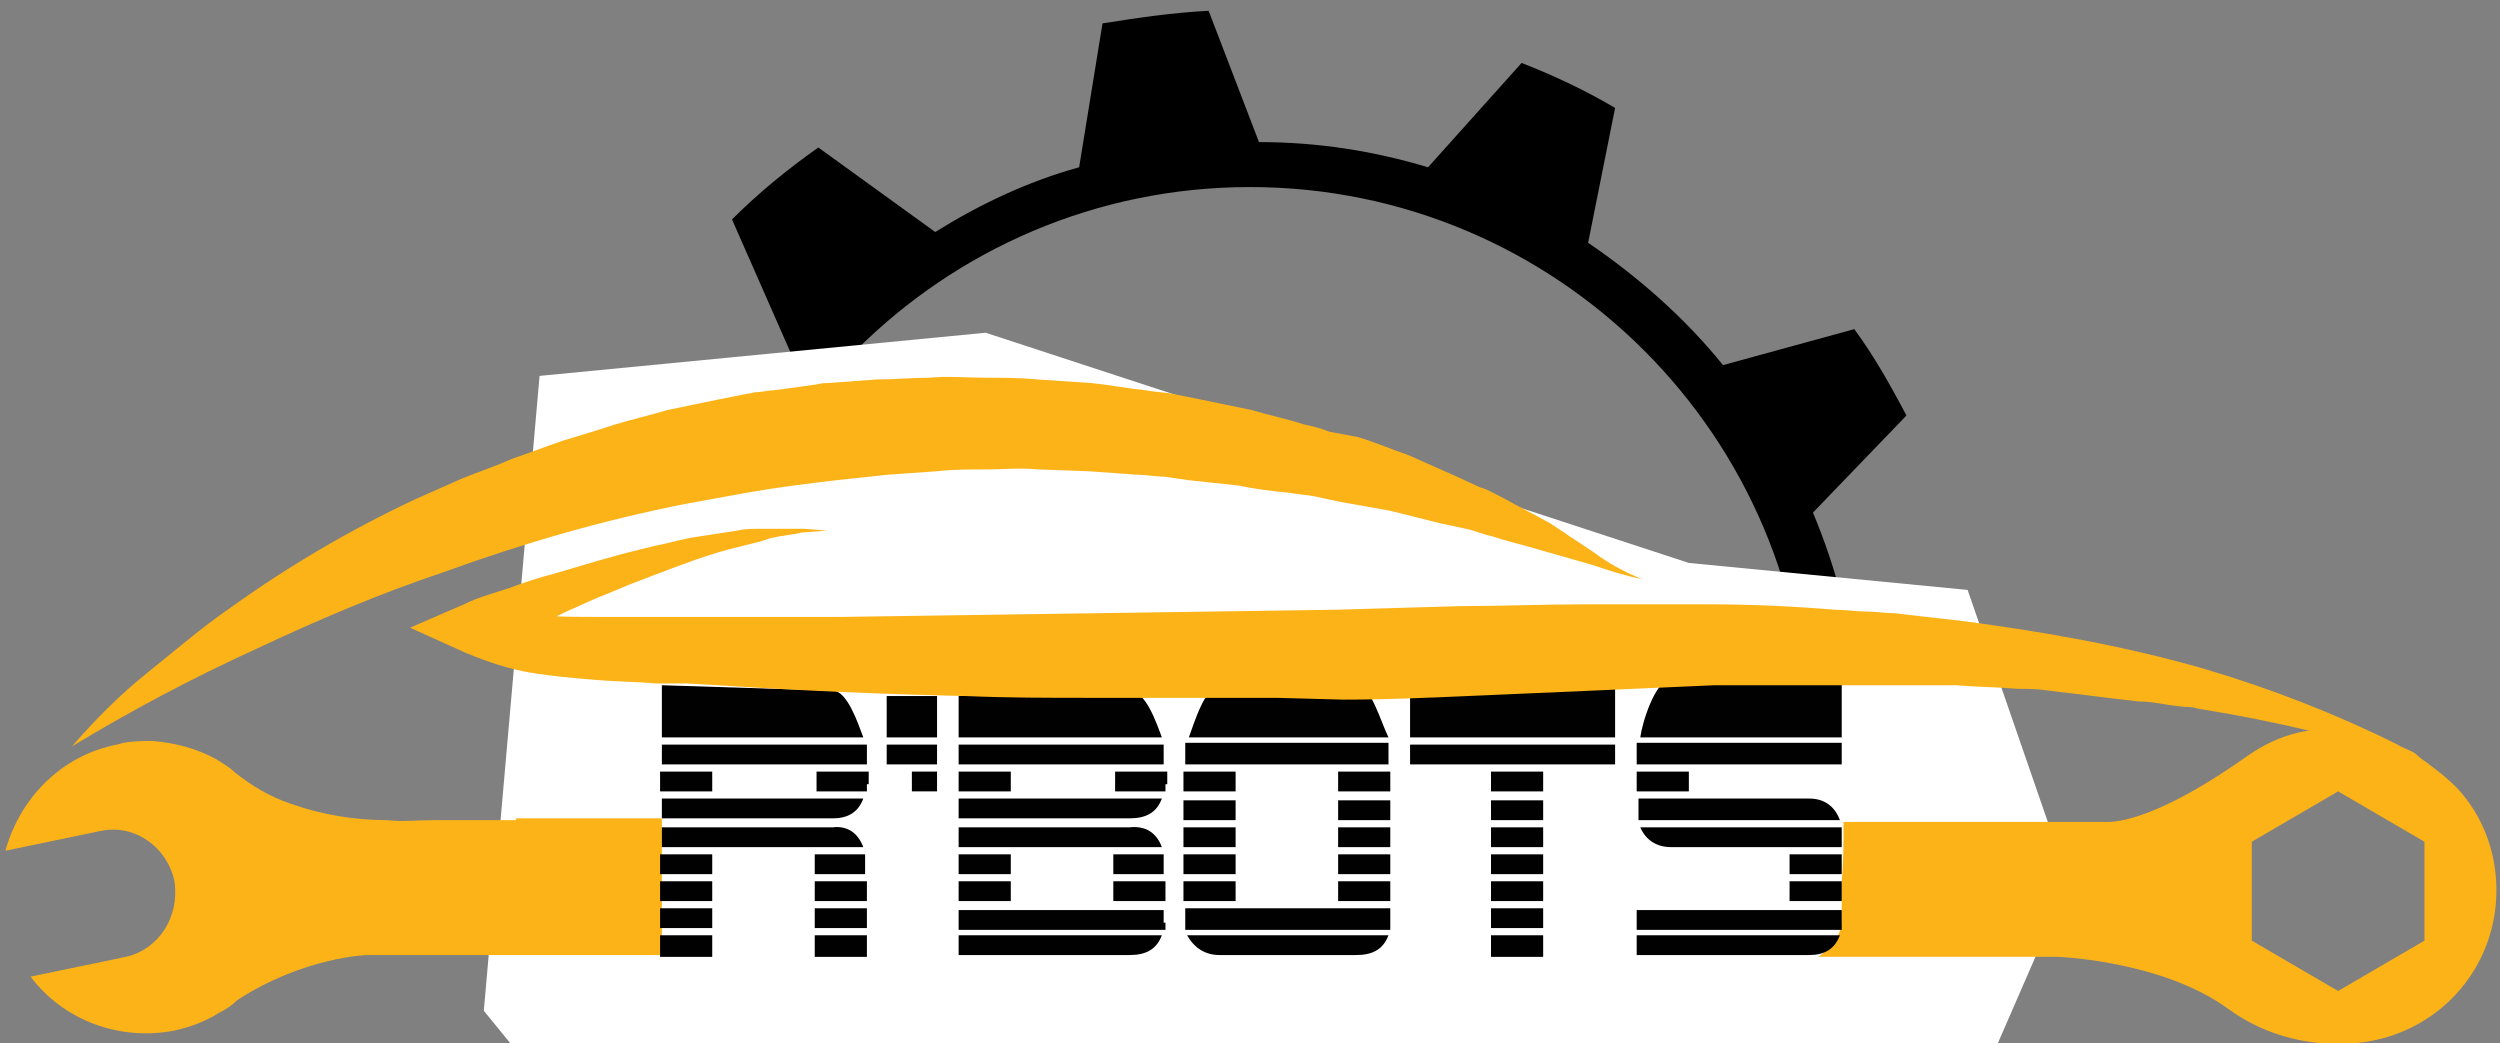 <?xml version="1.0" encoding="utf-8"?>
<!-- Generator: Adobe Illustrator 22.1.0, SVG Export Plug-In . SVG Version: 6.00 Build 0)  -->
<svg version="1.1" id="rbots-anime" xmlns="http://www.w3.org/2000/svg" xmlns:xlink="http://www.w3.org/1999/xlink" x="0px"
	 y="0px" viewBox="0 0 139 58" style="enable-background:new 0 0 139 58;" xml:space="preserve">
<rect x="0" y="0" width="139" height="58" fill="#808080" stroke="none"/>
<style type="text/css">
	.st0{fill:#FFFFFF;}
	.st1{fill:#FCB318;}
	.st2{fill:#010101;}
	.st3{display:none;fill:#153137;}
</style>
<path id="crant" d="M110.1,46.3c0.2-1.6,0.3-3.1,0.3-4.7c0-0.3,0-0.6,0-0.9l-7.1-2.2c-0.3-3.5-1.2-6.9-2.5-10l5.2-5.4
	c-0.9-1.7-1.8-3.3-2.9-4.8l-7.3,2c-2.1-2.6-4.7-4.9-7.5-6.8l1.5-7.5c-1.7-1-3.4-1.8-5.2-2.5l-5.2,5.8c-3-0.9-6.1-1.4-9.4-1.4
	l-2.8-7.3c-2,0.1-4,0.4-5.9,0.7l-1.3,8c-2.9,0.8-5.6,2.1-8,3.6l-6.5-4.7c-1.7,1.2-3.3,2.5-4.8,4l3.3,7.5c-1.8,2.1-3.3,4.4-4.6,6.8
	l-8.1-0.5c-0.8,2-1.5,4-2,6.1l6.8,4.6c-0.2,1.6-0.4,3.3-0.4,5c0,1,0,1.9,0.1,2.8l-7.1,4c0.4,2.2,0.9,4.3,1.6,6.3l8.1,0.1
	c1.1,2.5,2.4,4.8,4,6.9L38.6,69c1.4,1.6,3,3.1,4.7,4.5l6.7-4.1c2.3,1.6,4.7,2.9,7.4,4l0.7,7.9c2,0.6,4.1,1,6.2,1.2l3.3-6.9
	c0.7,0,1.3,0.1,2,0.1c2.4,0,4.7-0.3,7-0.7l4.7,6.1c2-0.6,3.8-1.3,5.7-2.2l-0.9-7.4c2.9-1.6,5.5-3.6,7.7-5.9l7.1,2.5
	c1.2-1.5,2.4-3.1,3.4-4.7l-4.7-5.7c1.6-3,2.7-6.2,3.4-9.6L110.1,46.3z M69.5,72.4c-17.1,0-31-13.9-31-31c0-17.1,13.9-31,31-31
	s31,13.9,31,31C100.5,58.5,86.6,72.4,69.5,72.4z"/>
<polygon id="mask" class="st0" points="49.2,83.5 26.9,56.2 30,20.9 54.8,18.5 93.9,31.3 109.4,32.8 115,49 100.5,82.3 "/>
<g id="logo">
	<path id="Shape_21_" class="st1" d="M28.7,45.6h-3c-0.5,0-1.1,0-1.6,0c-0.9,0-1.7,0.1-2.6,0c-1.8,0-3.6-0.3-5.3-0.9
		c-1.2-0.4-2.2-1-3.2-1.8c-0.3-0.3-0.7-0.5-1-0.7c-1.1-0.6-2.3-0.9-3.5-1c-0.7,0-1.4,0-2,0.2c-3.1,0.6-5.4,3-6.2,5.9l5.3-1.1
		c1.9-0.4,3.7,0.9,4.1,2.8C10,51,8.8,52.8,7,53.2l-5.3,1.1c1.8,2.4,4.9,3.6,8,3c0.9-0.2,1.7-0.5,2.5-1c0.4-0.2,0.7-0.4,1-0.7
		c3.7-2.4,7.2-2.5,7.2-2.5h5.3h3h8.1v-7.6H28.7z"/>
	<path id="Shape_20_" class="st1" d="M138.8,49.5c0-2.2-0.8-4.2-2.2-5.7c0,0,0,0,0,0c-0.7-0.7-1.5-1.3-2.3-1.8
		c-2.2-1.3-5.7-2.5-9.3,0c-4.5,3.2-6.9,3.7-7.8,3.7h-0.4h-9.3h-5c0,1.1,0,2.2-0.1,3.3c0,0.6,0,1.2,0,1.7c0,0.5,0,1-0.3,1.5
		c-0.3,0.5-0.6,0.7-1,1c0.2,0,0.4,0,0.6,0c0.3,0,0.6,0,0.9,0c0.6,0,1.2,0,1.8,0c1.2,0,2.4,0,3.6,0c0.1,0,0.2,0,0.2,0h6.2
		c0,0,5.8,0.2,9.5,2.9c3.7,2.7,7.8,1.8,7.8,1.8C135.8,57.2,138.8,53.7,138.8,49.5z M134.8,52.3l-4.8,2.8l-4.8-2.8v-5.5l4.8-2.8
		l4.8,2.8V52.3z"/>
	<path id="Shape_19_" class="st2" d="M48,41H36.8v-2.9l9.5,0.3C47.1,38.4,47.7,40.2,48,41z M48.2,42.5H36.8v-1.1h11.4
		c0,0.1,0,0.3,0,0.4V42.5z M39.6,44h-2.9v-1.1h2.9V44z M48,44.4c-0.3,0.8-0.9,1.1-1.7,1.1h-9.5v-1.1H48z M48,47.1H36.8v-1.1h9.5
		C47.1,45.9,47.7,46.3,48,47.1z M39.6,48.6h-2.9v-1.1h2.9V48.6z M39.6,50.1h-2.9V49h2.9V50.1z M39.6,51.6h-2.9v-1.1h2.9V51.6z
		 M39.6,53.2h-2.9V52h2.9V53.2z M48.2,43.6c0,0.1,0,0.3,0,0.4h-2.8v-1.1h2.9V43.6z M48.2,48.6h-2.9v-1.1h2.8c0,0.1,0,0.3,0,0.4V48.6
		z M48.2,50.1h-2.9V49h2.9V50.1z M48.2,51.6h-2.9v-1.1h2.9V51.6z M48.2,53.2h-2.9V52h2.9V53.2z"/>
	<path id="Shape_18_" class="st2" d="M52.1,41h-2.8v-2.3h2.8V41z M52.1,42.5h-2.8v-1.1h2.8V42.5z M52.1,44h-1.4v-1.1h1.4V44z"/>
	<path id="Shape_17_" class="st2" d="M64.6,41H53.3v-2.3l9.5-0.3C63.7,38.4,64.3,40.2,64.6,41z M64.8,42.5H53.3v-1.1h11.4
		c0,0.1,0,0.3,0,0.4V42.5z M56.2,44h-2.9v-1.1h2.9V44z M64.6,44.4c-0.3,0.8-0.9,1.1-1.8,1.1h-9.5v-1.1H64.6z M64.6,47.1H53.3v-1.1
		h9.5C63.7,45.9,64.3,46.3,64.6,47.1z M56.2,48.6h-2.9v-1.1h2.9V48.6z M56.2,50.1h-2.9V49h2.9V50.1z M64.8,51.3c0,0.1,0,0.3,0,0.4
		H53.3v-1.1h11.4V51.3z M64.6,52c-0.3,0.8-0.9,1.1-1.8,1.1h-9.5V52H64.6z M64.8,43.6c0,0.1,0,0.3,0,0.4h-2.8v-1.1h2.9V43.6z
		 M64.8,48.6h-2.9v-1.1h2.8c0,0.1,0,0.3,0,0.4V48.6z M64.8,50.1h-2.9V49h2.9V50.1z"/>
	<path id="Shape_16_" class="st2" d="M77.3,42.5H65.9v-0.8c0-0.1,0-0.3,0-0.4h11.3c0,0.1,0,0.3,0,0.4V42.5z M68.7,44h-2.9v-1.1h2.9
		V44z M68.7,45.6h-2.9v-1.1h2.9V45.6z M68.7,47.1h-2.9v-1.1h2.9V47.1z M68.7,48.6h-2.9v-1.1h2.9V48.6z M68.7,50.1h-2.9V49h2.9V50.1z
		 M77.3,51.3c0,0.1,0,0.3,0,0.4H65.9c0-0.1,0-0.3,0-0.4v-0.8h11.4V51.3z M77.2,41H66.1c0.3-0.8,0.9-2.9,1.8-2.9h7.6
		C76.2,38.1,76.8,40.2,77.2,41z M77.2,52c-0.3,0.8-0.9,1.1-1.8,1.1h-7.6c-0.8,0-1.4-0.4-1.8-1.1H77.2z M77.3,44h-2.9v-1.1h2.9V44z
		 M77.3,45.6h-2.9v-1.1h2.9V45.6z M77.3,47.1h-2.9v-1.1h2.9V47.1z M77.3,48.6h-2.9v-1.1h2.9V48.6z M77.3,50.1h-2.9V49h2.9V50.1z"/>
	<path id="Shape_15_" class="st2" d="M89.9,41H78.4v-3.2l11.4-0.6V41z M89.9,42.5H78.4v-1.1h11.4V42.5z M85.8,44h-2.9v-1.1h2.9V44z
		 M85.8,45.6h-2.9v-1.1h2.9V45.6z M85.8,47.1h-2.9v-1.1h2.9V47.1z M85.8,48.6h-2.9v-1.1h2.9V48.6z M85.8,50.1h-2.9V49h2.9V50.1z
		 M85.8,51.6h-2.9v-1.1h2.9V51.6z M85.8,53.2h-2.9V52h2.9V53.2z"/>
	<path id="Shape_14_" class="st2" d="M102.4,42.5H91v-0.8c0-0.1,0-0.3,0-0.4h11.4V42.5z M93.9,44H91v-1.1h2.9V44z M102.3,45.6H91.1
		c0-0.1,0-0.3,0-0.4v-0.8h9.5C101.4,44.4,102,44.8,102.3,45.6z M102.4,51.3c0,0.1,0,0.3,0,0.4H91v-1.1h11.4V51.3z M102.3,52
		c-0.3,0.8-0.9,1.1-1.7,1.1H91V52H102.3z M102.4,41H91.2c0.1-0.8,0.8-3.1,1.7-3.3l9.5-0.1V41z M102.4,47.1h-9.5
		c-0.8,0-1.4-0.4-1.7-1.1h11.2c0,0.1,0,0.3,0,0.4V47.1z M102.4,48.6h-2.9v-1.1h2.9V48.6z M102.4,50.1h-2.9V49h2.9V50.1z"/>
	<path id="Shape_13_" class="st3" d="M106.2,22l-4.5-6.8l-6.8,4.2c-2.1-2.3-4.4-4.2-7-5.9l2.7-7.3L83,3.1l-3.6,6.5
		c-2.9-0.9-5.9-1.4-9-1.4l-1.2-7.8l-8,0.9v8c-2.9,0.7-5.6,1.8-8.2,3.2l-5.1-6.3l-6.6,5l4.2,6.8c-1.2,1.2-2.4,2.5-3.4,3.9
		c0.3,0,0.6-0.1,0.9-0.1l1.5-0.2l0.7-0.1c0.3,0,0.5-0.1,0.7-0.1H46c5.8-6.4,14.2-10.5,23.5-10.5c14.3,0,26.5,9.6,30.3,22.7
		c0.9,0,1.8,0,2.8,0.1c-0.6-2.3-1.4-4.4-2.5-6.5L106.2,22z"/>
	<path id="Shape_12_" class="st1" d="M88.6,30.7l-1.2-0.8c-0.2-0.1-0.4-0.3-0.6-0.4l-0.6-0.4c-0.9-0.5-1.7-0.9-2.6-1.4
		c-0.4-0.2-0.9-0.5-1.3-0.6l-1.3-0.6l-2.7-1.2c-0.9-0.3-1.8-0.7-2.8-1L73.9,24c-0.5-0.2-0.9-0.3-1.4-0.4c-0.9-0.3-1.9-0.5-2.9-0.8
		c-1-0.2-1.9-0.4-2.9-0.6l-1.5-0.3c-0.5-0.1-1-0.1-1.5-0.2c-1-0.1-2-0.3-3-0.4l-3-0.2c-1-0.1-2-0.1-3-0.1c-1,0-2-0.1-3,0
		c-1,0-2,0.1-3,0.1L46,21.3h-0.1c-0.3,0-0.5,0.1-0.7,0.1l-0.7,0.1l-1.5,0.2c-0.3,0-0.6,0.1-0.9,0.1c-0.2,0-0.4,0.1-0.6,0.1
		c-0.5,0.1-1,0.2-1.5,0.3c-1,0.2-1.9,0.4-2.9,0.6c-1,0.3-1.9,0.5-2.9,0.8c-0.9,0.3-1.9,0.6-2.9,0.9c-0.9,0.3-1.9,0.7-2.8,1
		c-0.9,0.4-1.8,0.7-2.8,1.1c-0.9,0.4-1.8,0.8-2.7,1.2c-3.6,1.7-7,3.7-10.2,6c-1.6,1.1-3.1,2.4-4.6,3.6s-2.9,2.6-4.2,4.1
		c3.3-2,6.7-3.8,10.2-5.4c3.4-1.6,6.9-3.1,10.5-4.3c4.4-1.6,8.9-2.9,13.5-3.8c1.1-0.2,2.2-0.4,3.3-0.6c1.7-0.3,3.3-0.5,5-0.7
		l2.8-0.3l2.8-0.2c0.9-0.1,1.8-0.1,2.8-0.1c0.9,0,1.8-0.1,2.8,0l2.8,0.1l2.8,0.2c0.5,0,0.9,0.1,1.4,0.1l1.4,0.2
		c0.9,0.1,1.9,0.2,2.8,0.3c0.9,0.2,1.8,0.3,2.8,0.4c0.5,0.1,0.9,0.1,1.4,0.2c0.5,0.1,0.9,0.2,1.4,0.3l2.8,0.5l2.8,0.7l1.4,0.3
		c0.5,0.1,0.9,0.3,1.4,0.4c0.9,0.3,1.8,0.5,2.8,0.8l0.7,0.2l0.7,0.2l1.4,0.4c0.9,0.3,1.8,0.6,2.8,0.8C90.3,31.8,89.4,31.3,88.6,30.7
		z"/>
</g>
<path id="Shape_11_" class="st1" d="M135.1,42.5c-4.4-1.4-8.5-2.4-12.9-3.1c-0.3-0.1-0.6-0.1-0.8-0.1l-0.8-0.1
	c-0.6-0.1-1.1-0.2-1.7-0.2l-1.7-0.2l-0.8-0.1l-0.8-0.1l-1.7-0.2c-0.6-0.1-1.1-0.1-1.7-0.1c-1.1-0.1-2.3-0.1-3.4-0.2l-0.8,0l-0.8,0
	l-1.7,0c-1.1,0-2.3,0-3.4,0c-1.1,0-2.3,0-3.4,0l-1.7,0l-1.7,0c-2.3,0.1-4.5,0.2-6.8,0.3c-2.3,0.1-4.6,0.2-6.9,0.3
	c-2.3,0.1-4.6,0.2-6.9,0.2L71,38.8c-1.2,0-2.3,0-3.5,0c-2.3,0-4.6,0-6.9,0c-2.3,0-4.6,0-6.9-0.1c-4.6-0.1-9.2-0.3-13.8-0.6l-1.7-0.1
	L36.5,38c-1.1-0.1-2.3-0.1-3.4-0.2c-1.2-0.1-2.4-0.2-3.6-0.4c-1.2-0.2-2.4-0.6-3.6-1.1l-3.1-1.4l3-1.3c0.8-0.4,1.6-0.6,2.5-0.9
	c0.8-0.3,1.7-0.6,2.5-0.8c1.7-0.5,3.3-1,5-1.4c0.4-0.1,0.8-0.2,1.3-0.3c0.4-0.1,0.8-0.2,1.3-0.3l1.3-0.2l1.3-0.2
	c0.4-0.1,0.9-0.1,1.3-0.1l0.6,0c0.2,0,0.4,0,0.6,0h0.6c0.2,0,0.4,0,0.6,0l1.3,0.1l-1.3,0.1c-0.2,0-0.4,0.1-0.6,0.1l-0.6,0.1
	c-0.2,0-0.4,0.1-0.6,0.1l-0.6,0.2c-0.4,0.1-0.8,0.2-1.2,0.3c-1.7,0.4-3.2,1-4.8,1.6L35,32.5L33.8,33c-0.8,0.3-1.6,0.7-2.3,1
	c-0.4,0.2-0.8,0.4-1.2,0.5c-0.4,0.2-0.8,0.4-1.1,0.6c-0.7,0.4-1.5,0.7-2.2,1.1l-0.1-2.6c0.9,0.3,2,0.5,3,0.6
	c1.1,0.1,2.2,0.1,3.3,0.1s2.3,0,3.4,0l3.4,0c2.3,0,4.6,0,6.8,0l6.9-0.1L67.5,34l6.8-0.1l6.9-0.2c2.3,0,4.6-0.1,6.9-0.1
	c2.3,0,4.6,0,6.9,0c2.3,0,4.6,0.1,7,0.3c0.6,0,1.2,0.1,1.7,0.1c0.6,0,1.2,0.1,1.7,0.1l1.7,0.2l0.9,0.1l0.9,0.1
	c4.6,0.6,9.2,1.4,13.7,2.7c3.7,1.1,7.3,2.5,10.7,4.2c0.3,0.2,0.7,0.3,1,0.5C134.6,42.2,134.9,42.4,135.1,42.5z"/>
</svg>
